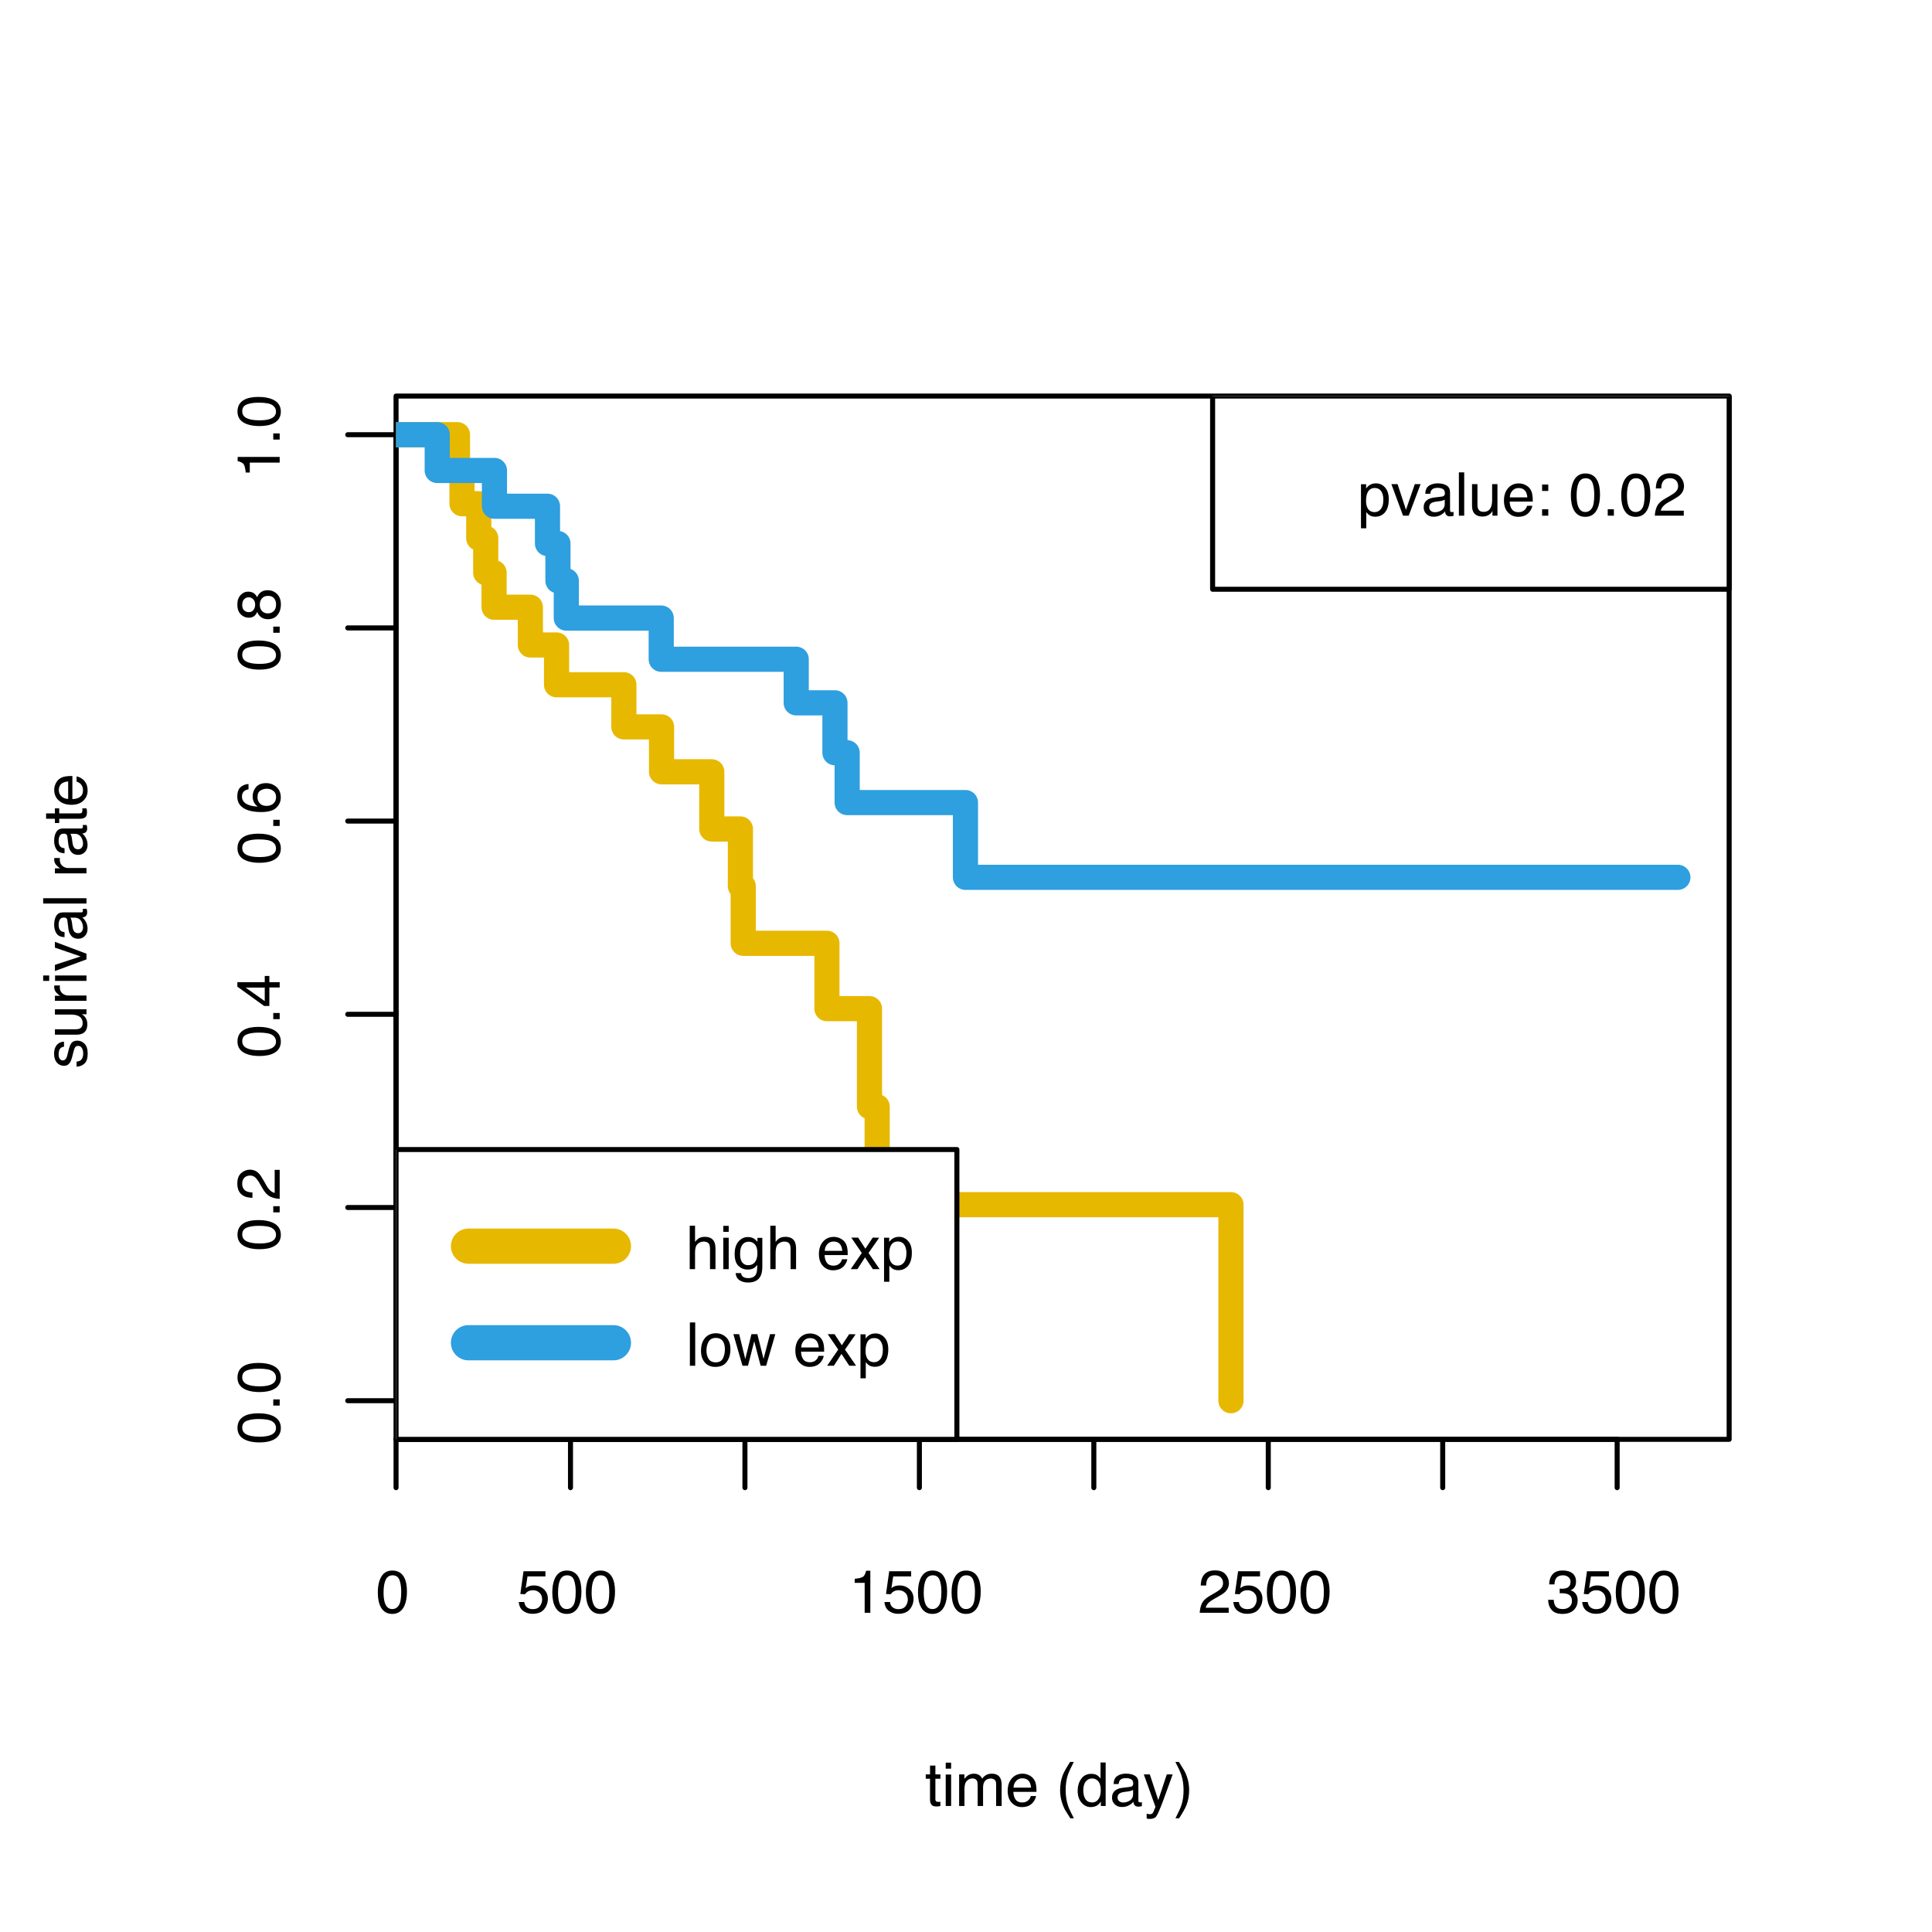 <?xml version="1.0" encoding="UTF-8"?>
<svg xmlns="http://www.w3.org/2000/svg" xmlns:xlink="http://www.w3.org/1999/xlink" width="288pt" height="288pt" viewBox="0 0 288 288" version="1.1">
<defs>
<g>
<symbol overflow="visible" id="glyph0-0">
<path style="stroke:none;" d=""/>
</symbol>
<symbol overflow="visible" id="glyph0-1">
<path style="stroke:none;" d="M 2.434 -6.293 C 3.25 -6.293 3.836 -5.957 4.203 -5.285 C 4.484 -4.766 4.625 -4.059 4.625 -3.156 C 4.625 -2.301 4.496 -1.594 4.242 -1.031 C 3.871 -0.23 3.27 0.172 2.43 0.172 C 1.676 0.172 1.113 -0.156 0.742 -0.812 C 0.434 -1.359 0.281 -2.098 0.281 -3.02 C 0.281 -3.734 0.375 -4.348 0.559 -4.859 C 0.902 -5.816 1.531 -6.293 2.434 -6.293 Z M 2.426 -0.551 C 2.836 -0.551 3.164 -0.73 3.406 -1.094 C 3.648 -1.457 3.77 -2.133 3.77 -3.125 C 3.77 -3.84 3.684 -4.426 3.508 -4.891 C 3.332 -5.352 2.988 -5.582 2.484 -5.582 C 2.016 -5.582 1.676 -5.363 1.461 -4.926 C 1.246 -4.488 1.137 -3.84 1.137 -2.988 C 1.137 -2.348 1.207 -1.832 1.344 -1.441 C 1.555 -0.848 1.914 -0.551 2.426 -0.551 Z M 2.426 -0.551 "/>
</symbol>
<symbol overflow="visible" id="glyph0-2">
<path style="stroke:none;" d="M 1.113 -1.605 C 1.164 -1.152 1.375 -0.84 1.742 -0.668 C 1.93 -0.578 2.145 -0.535 2.391 -0.535 C 2.859 -0.535 3.207 -0.688 3.434 -0.984 C 3.656 -1.281 3.77 -1.613 3.77 -1.977 C 3.77 -2.418 3.637 -2.758 3.367 -2.996 C 3.102 -3.238 2.777 -3.359 2.402 -3.359 C 2.133 -3.359 1.898 -3.305 1.703 -3.199 C 1.508 -3.094 1.344 -2.945 1.203 -2.758 L 0.52 -2.801 L 0.996 -6.188 L 4.266 -6.188 L 4.266 -5.422 L 1.59 -5.422 L 1.324 -3.672 C 1.469 -3.785 1.609 -3.867 1.742 -3.926 C 1.977 -4.023 2.246 -4.07 2.555 -4.07 C 3.133 -4.07 3.621 -3.883 4.02 -3.512 C 4.422 -3.141 4.625 -2.668 4.625 -2.098 C 4.625 -1.5 4.438 -0.977 4.07 -0.523 C 3.703 -0.07 3.117 0.156 2.312 0.156 C 1.801 0.156 1.344 0.016 0.953 -0.273 C 0.559 -0.562 0.336 -1.008 0.289 -1.605 Z M 1.113 -1.605 "/>
</symbol>
<symbol overflow="visible" id="glyph0-3">
<path style="stroke:none;" d="M 0.859 -4.457 L 0.859 -5.062 C 1.434 -5.117 1.832 -5.211 2.055 -5.34 C 2.281 -5.473 2.449 -5.781 2.562 -6.266 L 3.188 -6.266 L 3.188 0 L 2.344 0 L 2.344 -4.457 Z M 0.859 -4.457 "/>
</symbol>
<symbol overflow="visible" id="glyph0-4">
<path style="stroke:none;" d="M 0.281 0 C 0.312 -0.543 0.422 -1.016 0.617 -1.414 C 0.812 -1.816 1.191 -2.18 1.758 -2.508 L 2.602 -2.996 C 2.98 -3.215 3.246 -3.406 3.398 -3.559 C 3.637 -3.801 3.758 -4.082 3.758 -4.395 C 3.758 -4.762 3.648 -5.051 3.43 -5.266 C 3.207 -5.48 2.914 -5.59 2.547 -5.59 C 2.008 -5.59 1.633 -5.383 1.422 -4.977 C 1.312 -4.754 1.25 -4.449 1.238 -4.062 L 0.434 -4.062 C 0.445 -4.609 0.547 -5.055 0.738 -5.402 C 1.082 -6.012 1.688 -6.316 2.555 -6.316 C 3.273 -6.316 3.801 -6.121 4.133 -5.73 C 4.465 -5.34 4.633 -4.906 4.633 -4.43 C 4.633 -3.926 4.453 -3.496 4.102 -3.137 C 3.895 -2.93 3.527 -2.68 2.996 -2.383 L 2.395 -2.047 C 2.109 -1.891 1.883 -1.738 1.719 -1.594 C 1.426 -1.34 1.242 -1.059 1.164 -0.746 L 4.602 -0.746 L 4.602 0 Z M 0.281 0 "/>
</symbol>
<symbol overflow="visible" id="glyph0-5">
<path style="stroke:none;" d="M 2.336 0.172 C 1.594 0.172 1.055 -0.031 0.719 -0.441 C 0.383 -0.852 0.215 -1.348 0.215 -1.934 L 1.043 -1.934 C 1.078 -1.527 1.152 -1.23 1.27 -1.047 C 1.477 -0.715 1.844 -0.551 2.383 -0.551 C 2.797 -0.551 3.133 -0.66 3.383 -0.883 C 3.637 -1.105 3.762 -1.395 3.762 -1.746 C 3.762 -2.18 3.629 -2.48 3.363 -2.656 C 3.098 -2.828 2.73 -2.914 2.258 -2.914 C 2.207 -2.914 2.152 -2.914 2.098 -2.91 C 2.043 -2.91 1.988 -2.906 1.934 -2.906 L 1.934 -3.602 C 2.016 -3.594 2.086 -3.59 2.141 -3.586 C 2.195 -3.582 2.258 -3.582 2.32 -3.582 C 2.617 -3.582 2.859 -3.629 3.051 -3.723 C 3.383 -3.887 3.551 -4.18 3.551 -4.602 C 3.551 -4.914 3.438 -5.156 3.219 -5.328 C 2.996 -5.496 2.734 -5.582 2.438 -5.582 C 1.91 -5.582 1.547 -5.406 1.344 -5.055 C 1.234 -4.859 1.172 -4.586 1.156 -4.227 L 0.375 -4.227 C 0.375 -4.695 0.469 -5.094 0.656 -5.422 C 0.977 -6.008 1.543 -6.301 2.355 -6.301 C 2.996 -6.301 3.492 -6.16 3.844 -5.875 C 4.195 -5.59 4.371 -5.172 4.371 -4.633 C 4.371 -4.246 4.27 -3.93 4.062 -3.691 C 3.934 -3.543 3.766 -3.426 3.559 -3.34 C 3.891 -3.25 4.148 -3.074 4.336 -2.816 C 4.523 -2.555 4.613 -2.238 4.613 -1.863 C 4.613 -1.262 4.418 -0.773 4.02 -0.395 C 3.625 -0.016 3.062 0.172 2.336 0.172 Z M 2.336 0.172 "/>
</symbol>
<symbol overflow="visible" id="glyph0-6">
<path style="stroke:none;" d="M 0.738 -6.02 L 1.539 -6.02 L 1.539 -4.707 L 2.289 -4.707 L 2.289 -4.062 L 1.539 -4.062 L 1.539 -0.988 C 1.539 -0.824 1.594 -0.715 1.703 -0.66 C 1.766 -0.629 1.867 -0.609 2.012 -0.609 C 2.051 -0.609 2.094 -0.613 2.137 -0.613 C 2.18 -0.613 2.23 -0.617 2.289 -0.625 L 2.289 0 C 2.199 0.027 2.105 0.047 2.008 0.059 C 1.91 0.07 1.801 0.074 1.688 0.074 C 1.32 0.074 1.066 -0.02 0.938 -0.207 C 0.805 -0.398 0.738 -0.645 0.738 -0.945 L 0.738 -4.062 L 0.102 -4.062 L 0.102 -4.707 L 0.738 -4.707 Z M 0.738 -6.02 "/>
</symbol>
<symbol overflow="visible" id="glyph0-7">
<path style="stroke:none;" d="M 0.578 -4.684 L 1.383 -4.684 L 1.383 0 L 0.578 0 Z M 0.578 -6.457 L 1.383 -6.457 L 1.383 -5.559 L 0.578 -5.559 Z M 0.578 -6.457 "/>
</symbol>
<symbol overflow="visible" id="glyph0-8">
<path style="stroke:none;" d="M 0.578 -4.707 L 1.363 -4.707 L 1.363 -4.039 C 1.551 -4.27 1.719 -4.438 1.871 -4.543 C 2.133 -4.723 2.43 -4.812 2.758 -4.812 C 3.133 -4.812 3.438 -4.719 3.664 -4.535 C 3.793 -4.43 3.91 -4.273 4.016 -4.07 C 4.191 -4.32 4.398 -4.508 4.637 -4.629 C 4.875 -4.75 5.141 -4.812 5.438 -4.812 C 6.07 -4.812 6.5 -4.582 6.727 -4.125 C 6.852 -3.879 6.914 -3.551 6.914 -3.133 L 6.914 0 L 6.09 0 L 6.09 -3.27 C 6.09 -3.582 6.012 -3.797 5.855 -3.914 C 5.699 -4.031 5.508 -4.09 5.281 -4.09 C 4.973 -4.09 4.703 -3.988 4.48 -3.781 C 4.258 -3.57 4.145 -3.223 4.145 -2.738 L 4.145 0 L 3.34 0 L 3.34 -3.07 C 3.34 -3.391 3.301 -3.625 3.227 -3.77 C 3.105 -3.988 2.883 -4.102 2.555 -4.102 C 2.254 -4.102 1.984 -3.984 1.738 -3.754 C 1.492 -3.523 1.371 -3.102 1.371 -2.496 L 1.371 0 L 0.578 0 Z M 0.578 -4.707 "/>
</symbol>
<symbol overflow="visible" id="glyph0-9">
<path style="stroke:none;" d="M 2.539 -4.812 C 2.875 -4.812 3.199 -4.734 3.512 -4.578 C 3.824 -4.422 4.062 -4.219 4.227 -3.969 C 4.387 -3.73 4.492 -3.453 4.543 -3.137 C 4.59 -2.922 4.613 -2.574 4.613 -2.102 L 1.164 -2.102 C 1.18 -1.625 1.293 -1.238 1.504 -0.953 C 1.715 -0.664 2.039 -0.52 2.484 -0.52 C 2.898 -0.52 3.227 -0.656 3.473 -0.926 C 3.613 -1.086 3.711 -1.27 3.77 -1.477 L 4.547 -1.477 C 4.527 -1.305 4.461 -1.109 4.344 -0.898 C 4.227 -0.688 4.098 -0.512 3.953 -0.379 C 3.715 -0.145 3.418 0.016 3.062 0.098 C 2.871 0.145 2.656 0.168 2.418 0.168 C 1.832 0.168 1.336 -0.047 0.926 -0.473 C 0.52 -0.898 0.316 -1.496 0.316 -2.262 C 0.316 -3.02 0.523 -3.633 0.93 -4.105 C 1.34 -4.578 1.879 -4.812 2.539 -4.812 Z M 3.801 -2.73 C 3.77 -3.07 3.695 -3.344 3.578 -3.551 C 3.359 -3.93 3 -4.121 2.492 -4.121 C 2.129 -4.121 1.824 -3.992 1.578 -3.73 C 1.332 -3.469 1.203 -3.133 1.188 -2.73 Z M 3.801 -2.73 "/>
</symbol>
<symbol overflow="visible" id="glyph0-10">
<g>
</g>
</symbol>
<symbol overflow="visible" id="glyph0-11">
<path style="stroke:none;" d="M 2.664 -6.562 C 2.203 -5.668 1.906 -5.008 1.766 -4.586 C 1.559 -3.945 1.453 -3.203 1.453 -2.363 C 1.453 -1.516 1.574 -0.738 1.812 -0.035 C 1.957 0.398 2.246 1.023 2.676 1.836 L 2.145 1.836 C 1.719 1.168 1.453 0.742 1.348 0.559 C 1.246 0.375 1.137 0.125 1.016 -0.195 C 0.852 -0.629 0.738 -1.09 0.672 -1.582 C 0.641 -1.836 0.625 -2.078 0.625 -2.312 C 0.625 -3.18 0.762 -3.949 1.031 -4.629 C 1.203 -5.059 1.566 -5.703 2.113 -6.562 Z M 2.664 -6.562 "/>
</symbol>
<symbol overflow="visible" id="glyph0-12">
<path style="stroke:none;" d="M 1.082 -2.297 C 1.082 -1.793 1.188 -1.371 1.402 -1.031 C 1.617 -0.691 1.957 -0.523 2.43 -0.523 C 2.797 -0.523 3.098 -0.68 3.332 -0.996 C 3.57 -1.312 3.688 -1.762 3.688 -2.352 C 3.688 -2.945 3.566 -3.387 3.32 -3.672 C 3.078 -3.957 2.777 -4.102 2.422 -4.102 C 2.023 -4.102 1.699 -3.949 1.453 -3.645 C 1.203 -3.34 1.082 -2.891 1.082 -2.297 Z M 2.273 -4.789 C 2.633 -4.789 2.934 -4.715 3.176 -4.562 C 3.316 -4.473 3.477 -4.32 3.656 -4.102 L 3.656 -6.477 L 4.418 -6.477 L 4.418 0 L 3.703 0 L 3.703 -0.656 C 3.52 -0.367 3.301 -0.156 3.051 -0.027 C 2.797 0.102 2.508 0.168 2.184 0.168 C 1.66 0.168 1.207 -0.055 0.82 -0.496 C 0.438 -0.938 0.246 -1.523 0.246 -2.254 C 0.246 -2.941 0.422 -3.535 0.77 -4.035 C 1.121 -4.539 1.621 -4.789 2.273 -4.789 Z M 2.273 -4.789 "/>
</symbol>
<symbol overflow="visible" id="glyph0-13">
<path style="stroke:none;" d="M 1.188 -1.254 C 1.188 -1.023 1.27 -0.844 1.438 -0.711 C 1.605 -0.578 1.801 -0.516 2.031 -0.516 C 2.309 -0.516 2.578 -0.578 2.84 -0.707 C 3.277 -0.922 3.5 -1.273 3.5 -1.758 L 3.5 -2.395 C 3.402 -2.332 3.277 -2.281 3.125 -2.242 C 2.973 -2.199 2.824 -2.172 2.676 -2.152 L 2.195 -2.094 C 1.91 -2.055 1.695 -1.992 1.551 -1.91 C 1.309 -1.773 1.188 -1.555 1.188 -1.254 Z M 3.102 -2.852 C 3.285 -2.875 3.406 -2.953 3.469 -3.082 C 3.504 -3.152 3.52 -3.25 3.52 -3.383 C 3.52 -3.652 3.426 -3.848 3.23 -3.969 C 3.039 -4.09 2.766 -4.152 2.406 -4.152 C 1.996 -4.152 1.703 -4.043 1.531 -3.82 C 1.434 -3.695 1.371 -3.512 1.34 -3.27 L 0.602 -3.27 C 0.617 -3.852 0.805 -4.254 1.168 -4.48 C 1.527 -4.707 1.949 -4.82 2.426 -4.82 C 2.98 -4.82 3.43 -4.715 3.773 -4.504 C 4.117 -4.293 4.289 -3.965 4.289 -3.52 L 4.289 -0.809 C 4.289 -0.727 4.305 -0.66 4.34 -0.609 C 4.375 -0.562 4.445 -0.535 4.555 -0.535 C 4.59 -0.535 4.629 -0.539 4.672 -0.543 C 4.715 -0.547 4.762 -0.555 4.812 -0.562 L 4.812 0.023 C 4.688 0.059 4.594 0.078 4.531 0.086 C 4.465 0.098 4.379 0.102 4.266 0.102 C 3.992 0.102 3.797 0.004 3.672 -0.188 C 3.609 -0.289 3.562 -0.438 3.539 -0.625 C 3.375 -0.414 3.145 -0.23 2.844 -0.074 C 2.543 0.082 2.211 0.156 1.844 0.156 C 1.41 0.156 1.051 0.027 0.777 -0.238 C 0.5 -0.504 0.359 -0.836 0.359 -1.234 C 0.359 -1.672 0.496 -2.008 0.77 -2.25 C 1.043 -2.492 1.398 -2.637 1.84 -2.695 Z M 3.102 -2.852 "/>
</symbol>
<symbol overflow="visible" id="glyph0-14">
<path style="stroke:none;" d="M 3.52 -4.707 L 4.395 -4.707 C 4.281 -4.406 4.035 -3.715 3.652 -2.641 C 3.363 -1.832 3.125 -1.172 2.93 -0.664 C 2.473 0.539 2.152 1.27 1.965 1.535 C 1.777 1.797 1.453 1.93 0.996 1.93 C 0.887 1.93 0.801 1.926 0.742 1.914 C 0.68 1.906 0.605 1.891 0.52 1.867 L 0.52 1.148 C 0.656 1.188 0.758 1.207 0.816 1.219 C 0.879 1.227 0.934 1.23 0.98 1.23 C 1.125 1.23 1.234 1.207 1.305 1.156 C 1.371 1.109 1.43 1.051 1.477 0.98 C 1.492 0.957 1.543 0.836 1.633 0.621 C 1.727 0.402 1.793 0.242 1.832 0.137 L 0.094 -4.707 L 0.988 -4.707 L 2.25 -0.875 Z M 3.52 -4.707 "/>
</symbol>
<symbol overflow="visible" id="glyph0-15">
<path style="stroke:none;" d="M 0.312 1.836 C 0.777 0.93 1.078 0.266 1.211 -0.148 C 1.418 -0.777 1.52 -1.516 1.52 -2.363 C 1.52 -3.211 1.402 -3.984 1.164 -4.688 C 1.02 -5.121 0.73 -5.746 0.297 -6.562 L 0.832 -6.562 C 1.281 -5.84 1.555 -5.395 1.648 -5.227 C 1.746 -5.059 1.848 -4.828 1.961 -4.531 C 2.102 -4.164 2.199 -3.805 2.262 -3.445 C 2.32 -3.086 2.352 -2.742 2.352 -2.414 C 2.352 -1.547 2.215 -0.773 1.938 -0.094 C 1.766 0.344 1.406 0.988 0.859 1.836 Z M 0.312 1.836 "/>
</symbol>
<symbol overflow="visible" id="glyph0-16">
<path style="stroke:none;" d="M 0.578 -6.477 L 1.371 -6.477 L 1.371 -4.07 C 1.559 -4.309 1.727 -4.473 1.875 -4.57 C 2.133 -4.738 2.449 -4.82 2.828 -4.82 C 3.512 -4.82 3.977 -4.582 4.219 -4.105 C 4.352 -3.844 4.418 -3.48 4.418 -3.02 L 4.418 0 L 3.602 0 L 3.602 -2.965 C 3.602 -3.312 3.559 -3.566 3.473 -3.727 C 3.328 -3.984 3.059 -4.113 2.664 -4.113 C 2.336 -4.113 2.039 -4 1.77 -3.773 C 1.504 -3.547 1.371 -3.125 1.371 -2.496 L 1.371 0 L 0.578 0 Z M 0.578 -6.477 "/>
</symbol>
<symbol overflow="visible" id="glyph0-17">
<path style="stroke:none;" d="M 2.242 -4.789 C 2.609 -4.789 2.934 -4.699 3.207 -4.516 C 3.355 -4.414 3.508 -4.266 3.664 -4.07 L 3.664 -4.664 L 4.395 -4.664 L 4.395 -0.383 C 4.395 0.215 4.305 0.688 4.133 1.031 C 3.805 1.672 3.184 1.992 2.273 1.992 C 1.766 1.992 1.34 1.879 0.992 1.648 C 0.648 1.422 0.453 1.066 0.414 0.586 L 1.219 0.586 C 1.258 0.797 1.332 0.957 1.445 1.07 C 1.625 1.246 1.906 1.336 2.289 1.336 C 2.895 1.336 3.293 1.121 3.48 0.695 C 3.594 0.441 3.645 -0.008 3.633 -0.656 C 3.477 -0.414 3.285 -0.234 3.062 -0.117 C 2.84 0 2.547 0.059 2.18 0.059 C 1.672 0.059 1.223 -0.125 0.84 -0.484 C 0.457 -0.848 0.27 -1.445 0.27 -2.281 C 0.27 -3.07 0.461 -3.684 0.848 -4.125 C 1.23 -4.57 1.695 -4.789 2.242 -4.789 Z M 3.664 -2.375 C 3.664 -2.957 3.547 -3.387 3.305 -3.668 C 3.062 -3.949 2.758 -4.09 2.387 -4.09 C 1.828 -4.09 1.449 -3.832 1.242 -3.309 C 1.133 -3.031 1.082 -2.664 1.082 -2.215 C 1.082 -1.684 1.188 -1.281 1.402 -1.004 C 1.617 -0.727 1.91 -0.59 2.273 -0.59 C 2.84 -0.59 3.242 -0.844 3.473 -1.359 C 3.602 -1.648 3.664 -1.984 3.664 -2.375 Z M 3.664 -2.375 "/>
</symbol>
<symbol overflow="visible" id="glyph0-18">
<path style="stroke:none;" d="M 0.133 -4.707 L 1.156 -4.707 L 2.238 -3.051 L 3.332 -4.707 L 4.293 -4.684 L 2.707 -2.414 L 4.363 0 L 3.352 0 L 2.184 -1.766 L 1.051 0 L 0.047 0 L 1.703 -2.414 Z M 0.133 -4.707 "/>
</symbol>
<symbol overflow="visible" id="glyph0-19">
<path style="stroke:none;" d="M 2.566 -0.531 C 2.938 -0.531 3.242 -0.688 3.488 -0.996 C 3.73 -1.305 3.855 -1.766 3.855 -2.383 C 3.855 -2.758 3.801 -3.078 3.691 -3.348 C 3.484 -3.867 3.109 -4.125 2.566 -4.125 C 2.02 -4.125 1.645 -3.852 1.441 -3.305 C 1.332 -3.012 1.277 -2.641 1.277 -2.188 C 1.277 -1.824 1.332 -1.516 1.441 -1.262 C 1.648 -0.773 2.023 -0.531 2.566 -0.531 Z M 0.52 -4.684 L 1.289 -4.684 L 1.289 -4.062 C 1.445 -4.273 1.617 -4.441 1.805 -4.559 C 2.07 -4.734 2.387 -4.82 2.746 -4.82 C 3.281 -4.82 3.734 -4.617 4.105 -4.207 C 4.477 -3.797 4.664 -3.215 4.664 -2.457 C 4.664 -1.43 4.395 -0.699 3.859 -0.258 C 3.52 0.02 3.125 0.156 2.672 0.156 C 2.316 0.156 2.02 0.082 1.781 -0.074 C 1.641 -0.164 1.484 -0.312 1.309 -0.527 L 1.309 1.875 L 0.52 1.875 Z M 0.52 -4.684 "/>
</symbol>
<symbol overflow="visible" id="glyph0-20">
<path style="stroke:none;" d="M 0.602 -6.457 L 1.395 -6.457 L 1.395 0 L 0.602 0 Z M 0.602 -6.457 "/>
</symbol>
<symbol overflow="visible" id="glyph0-21">
<path style="stroke:none;" d="M 2.449 -0.508 C 2.973 -0.508 3.332 -0.707 3.527 -1.105 C 3.723 -1.504 3.82 -1.945 3.82 -2.43 C 3.82 -2.871 3.75 -3.227 3.609 -3.504 C 3.387 -3.938 3 -4.152 2.457 -4.152 C 1.973 -4.152 1.621 -3.969 1.402 -3.598 C 1.184 -3.23 1.07 -2.785 1.07 -2.262 C 1.07 -1.762 1.184 -1.344 1.402 -1.012 C 1.621 -0.676 1.969 -0.508 2.449 -0.508 Z M 2.477 -4.844 C 3.086 -4.844 3.598 -4.641 4.016 -4.234 C 4.434 -3.832 4.645 -3.238 4.645 -2.453 C 4.645 -1.695 4.461 -1.066 4.09 -0.57 C 3.723 -0.074 3.148 0.172 2.375 0.172 C 1.727 0.172 1.211 -0.047 0.832 -0.484 C 0.449 -0.922 0.258 -1.512 0.258 -2.25 C 0.258 -3.039 0.461 -3.672 0.859 -4.141 C 1.262 -4.609 1.801 -4.844 2.477 -4.844 Z M 2.477 -4.844 "/>
</symbol>
<symbol overflow="visible" id="glyph0-22">
<path style="stroke:none;" d="M 0.945 -4.707 L 1.852 -0.996 L 2.77 -4.707 L 3.656 -4.707 L 4.578 -1.02 L 5.543 -4.707 L 6.332 -4.707 L 4.965 0 L 4.145 0 L 3.188 -3.645 L 2.258 0 L 1.438 0 L 0.078 -4.707 Z M 0.945 -4.707 "/>
</symbol>
<symbol overflow="visible" id="glyph0-23">
<path style="stroke:none;" d="M 0.969 -4.707 L 2.223 -0.875 L 3.539 -4.707 L 4.402 -4.707 L 2.629 0 L 1.785 0 L 0.047 -4.707 Z M 0.969 -4.707 "/>
</symbol>
<symbol overflow="visible" id="glyph0-24">
<path style="stroke:none;" d="M 1.371 -4.707 L 1.371 -1.582 C 1.371 -1.344 1.41 -1.145 1.484 -0.992 C 1.625 -0.711 1.887 -0.57 2.273 -0.57 C 2.824 -0.57 3.199 -0.816 3.398 -1.309 C 3.508 -1.574 3.559 -1.934 3.559 -2.395 L 3.559 -4.707 L 4.352 -4.707 L 4.352 0 L 3.602 0 L 3.613 -0.695 C 3.512 -0.516 3.383 -0.363 3.23 -0.242 C 2.93 0.004 2.562 0.129 2.133 0.129 C 1.461 0.129 1.004 -0.098 0.762 -0.547 C 0.629 -0.785 0.562 -1.105 0.562 -1.508 L 0.562 -4.707 Z M 1.371 -4.707 "/>
</symbol>
<symbol overflow="visible" id="glyph0-25">
<path style="stroke:none;" d="M 0.996 -4.645 L 1.914 -4.645 L 1.914 -3.688 L 0.996 -3.688 Z M 0.996 -0.957 L 1.914 -0.957 L 1.914 0 L 0.996 0 Z M 0.996 -0.957 "/>
</symbol>
<symbol overflow="visible" id="glyph0-26">
<path style="stroke:none;" d="M 0.77 -0.957 L 1.688 -0.957 L 1.688 0 L 0.77 0 Z M 0.77 -0.957 "/>
</symbol>
<symbol overflow="visible" id="glyph1-0">
<path style="stroke:none;" d=""/>
</symbol>
<symbol overflow="visible" id="glyph1-1">
<path style="stroke:none;" d="M -6.293 -2.434 C -6.293 -3.25 -5.957 -3.836 -5.285 -4.203 C -4.766 -4.484 -4.059 -4.625 -3.156 -4.625 C -2.301 -4.625 -1.594 -4.496 -1.031 -4.242 C -0.23 -3.871 0.172 -3.27 0.172 -2.43 C 0.172 -1.676 -0.156 -1.113 -0.812 -0.742 C -1.359 -0.434 -2.098 -0.281 -3.02 -0.281 C -3.734 -0.281 -4.348 -0.375 -4.859 -0.559 C -5.816 -0.902 -6.293 -1.531 -6.293 -2.434 Z M -0.551 -2.426 C -0.551 -2.836 -0.73 -3.164 -1.094 -3.406 C -1.457 -3.648 -2.133 -3.77 -3.125 -3.77 C -3.84 -3.77 -4.426 -3.684 -4.891 -3.508 C -5.352 -3.332 -5.582 -2.988 -5.582 -2.484 C -5.582 -2.02 -5.363 -1.676 -4.926 -1.461 C -4.488 -1.246 -3.84 -1.137 -2.988 -1.137 C -2.348 -1.137 -1.832 -1.207 -1.441 -1.344 C -0.848 -1.555 -0.551 -1.914 -0.551 -2.426 Z M -0.551 -2.426 "/>
</symbol>
<symbol overflow="visible" id="glyph1-2">
<path style="stroke:none;" d="M -0.957 -0.77 L -0.957 -1.688 L 0 -1.688 L 0 -0.77 Z M -0.957 -0.77 "/>
</symbol>
<symbol overflow="visible" id="glyph1-3">
<path style="stroke:none;" d="M 0 -0.281 C -0.543 -0.312 -1.016 -0.422 -1.414 -0.617 C -1.816 -0.812 -2.18 -1.191 -2.508 -1.758 L -2.996 -2.602 C -3.215 -2.98 -3.406 -3.246 -3.559 -3.398 C -3.801 -3.637 -4.082 -3.758 -4.395 -3.758 C -4.762 -3.758 -5.051 -3.648 -5.266 -3.43 C -5.48 -3.207 -5.59 -2.914 -5.59 -2.551 C -5.59 -2.008 -5.383 -1.633 -4.977 -1.426 C -4.754 -1.312 -4.449 -1.25 -4.062 -1.238 L -4.062 -0.434 C -4.609 -0.445 -5.055 -0.547 -5.402 -0.738 C -6.012 -1.082 -6.316 -1.688 -6.316 -2.555 C -6.316 -3.273 -6.121 -3.801 -5.73 -4.133 C -5.34 -4.465 -4.906 -4.633 -4.43 -4.633 C -3.926 -4.633 -3.496 -4.453 -3.137 -4.102 C -2.93 -3.895 -2.68 -3.527 -2.383 -2.996 L -2.047 -2.395 C -1.891 -2.109 -1.738 -1.883 -1.594 -1.719 C -1.34 -1.426 -1.059 -1.242 -0.746 -1.164 L -0.746 -4.602 L 0 -4.602 Z M 0 -0.281 "/>
</symbol>
<symbol overflow="visible" id="glyph1-4">
<path style="stroke:none;" d="M -2.227 -2.977 L -5.078 -2.977 L -2.227 -0.957 Z M 0 -2.988 L -1.539 -2.988 L -1.539 -0.23 L -2.312 -0.23 L -6.312 -3.113 L -6.312 -3.781 L -2.227 -3.781 L -2.227 -4.707 L -1.539 -4.707 L -1.539 -3.781 L 0 -3.781 Z M 0 -2.988 "/>
</symbol>
<symbol overflow="visible" id="glyph1-5">
<path style="stroke:none;" d="M -6.32 -2.633 C -6.32 -3.336 -6.137 -3.824 -5.773 -4.102 C -5.406 -4.379 -5.031 -4.516 -4.645 -4.516 L -4.645 -3.734 C -4.895 -3.688 -5.09 -3.613 -5.23 -3.512 C -5.492 -3.32 -5.625 -3.031 -5.625 -2.645 C -5.625 -2.203 -5.422 -1.852 -5.012 -1.59 C -4.602 -1.328 -4.02 -1.184 -3.258 -1.156 C -3.523 -1.336 -3.723 -1.566 -3.855 -1.84 C -3.973 -2.094 -4.031 -2.375 -4.031 -2.684 C -4.031 -3.211 -3.859 -3.672 -3.523 -4.066 C -3.188 -4.457 -2.684 -4.652 -2.016 -4.652 C -1.445 -4.652 -0.941 -4.469 -0.5 -4.094 C -0.059 -3.723 0.164 -3.195 0.164 -2.504 C 0.164 -1.914 -0.062 -1.406 -0.508 -0.98 C -0.953 -0.551 -1.707 -0.34 -2.766 -0.34 C -3.547 -0.34 -4.211 -0.434 -4.754 -0.625 C -5.797 -0.992 -6.32 -1.66 -6.32 -2.633 Z M -0.539 -2.574 C -0.539 -2.992 -0.68 -3.301 -0.961 -3.508 C -1.238 -3.715 -1.57 -3.82 -1.949 -3.82 C -2.273 -3.82 -2.582 -3.727 -2.871 -3.543 C -3.164 -3.359 -3.309 -3.023 -3.309 -2.535 C -3.309 -2.195 -3.195 -1.898 -2.969 -1.641 C -2.746 -1.383 -2.406 -1.258 -1.953 -1.258 C -1.555 -1.258 -1.219 -1.375 -0.945 -1.605 C -0.676 -1.84 -0.539 -2.164 -0.539 -2.574 Z M -0.539 -2.574 "/>
</symbol>
<symbol overflow="visible" id="glyph1-6">
<path style="stroke:none;" d="M -3.656 -2.449 C -3.656 -2.797 -3.754 -3.07 -3.949 -3.266 C -4.145 -3.461 -4.375 -3.559 -4.645 -3.559 C -4.879 -3.559 -5.094 -3.465 -5.289 -3.277 C -5.488 -3.09 -5.586 -2.805 -5.586 -2.422 C -5.586 -2.039 -5.488 -1.766 -5.289 -1.594 C -5.094 -1.426 -4.863 -1.34 -4.602 -1.34 C -4.305 -1.34 -4.074 -1.449 -3.906 -1.672 C -3.738 -1.891 -3.656 -2.148 -3.656 -2.449 Z M -0.539 -2.496 C -0.539 -2.863 -0.641 -3.168 -0.836 -3.406 C -1.035 -3.648 -1.328 -3.77 -1.723 -3.77 C -2.129 -3.77 -2.438 -3.645 -2.648 -3.398 C -2.859 -3.148 -2.965 -2.828 -2.965 -2.438 C -2.965 -2.062 -2.859 -1.754 -2.645 -1.516 C -2.43 -1.277 -2.129 -1.156 -1.75 -1.156 C -1.422 -1.156 -1.137 -1.266 -0.898 -1.484 C -0.66 -1.703 -0.539 -2.039 -0.539 -2.496 Z M -3.352 -1.371 C -3.445 -1.152 -3.555 -0.98 -3.684 -0.855 C -3.918 -0.625 -4.223 -0.512 -4.598 -0.512 C -5.066 -0.512 -5.469 -0.68 -5.805 -1.02 C -6.141 -1.359 -6.312 -1.84 -6.312 -2.465 C -6.312 -3.07 -6.152 -3.543 -5.832 -3.887 C -5.516 -4.227 -5.145 -4.398 -4.719 -4.398 C -4.328 -4.398 -4.008 -4.301 -3.766 -4.102 C -3.629 -3.988 -3.492 -3.816 -3.363 -3.582 C -3.242 -3.844 -3.105 -4.047 -2.949 -4.195 C -2.656 -4.477 -2.273 -4.613 -1.805 -4.613 C -1.25 -4.613 -0.781 -4.43 -0.398 -4.055 C -0.012 -3.684 0.18 -3.156 0.18 -2.477 C 0.18 -1.867 0.016 -1.348 -0.32 -0.926 C -0.652 -0.5 -1.133 -0.289 -1.766 -0.289 C -2.137 -0.289 -2.461 -0.383 -2.73 -0.562 C -3 -0.746 -3.211 -1.016 -3.352 -1.371 Z M -3.352 -1.371 "/>
</symbol>
<symbol overflow="visible" id="glyph1-7">
<path style="stroke:none;" d="M -4.457 -0.863 L -5.062 -0.863 C -5.117 -1.434 -5.211 -1.832 -5.34 -2.059 C -5.473 -2.281 -5.781 -2.449 -6.266 -2.562 L -6.266 -3.188 L 0 -3.188 L 0 -2.344 L -4.457 -2.344 Z M -4.457 -0.863 "/>
</symbol>
<symbol overflow="visible" id="glyph1-8">
<path style="stroke:none;" d="M -1.477 -1.051 C -1.211 -1.074 -1.012 -1.141 -0.871 -1.25 C -0.617 -1.449 -0.488 -1.793 -0.488 -2.285 C -0.488 -2.578 -0.551 -2.836 -0.68 -3.059 C -0.805 -3.281 -1.004 -3.391 -1.27 -3.391 C -1.473 -3.391 -1.625 -3.305 -1.73 -3.125 C -1.797 -3.012 -1.871 -2.785 -1.957 -2.449 L -2.113 -1.82 C -2.215 -1.418 -2.324 -1.121 -2.449 -0.934 C -2.664 -0.594 -2.957 -0.422 -3.336 -0.422 C -3.781 -0.422 -4.141 -0.582 -4.418 -0.902 C -4.691 -1.223 -4.828 -1.656 -4.828 -2.199 C -4.828 -2.906 -4.621 -3.418 -4.207 -3.73 C -3.941 -3.926 -3.656 -4.023 -3.352 -4.016 L -3.352 -3.27 C -3.531 -3.254 -3.695 -3.191 -3.84 -3.082 C -4.047 -2.898 -4.152 -2.586 -4.152 -2.137 C -4.152 -1.836 -4.094 -1.609 -3.98 -1.457 C -3.867 -1.305 -3.715 -1.227 -3.527 -1.227 C -3.324 -1.227 -3.16 -1.328 -3.035 -1.531 C -2.961 -1.648 -2.898 -1.82 -2.844 -2.047 L -2.715 -2.57 C -2.578 -3.141 -2.445 -3.52 -2.316 -3.715 C -2.113 -4.023 -1.797 -4.176 -1.363 -4.176 C -0.945 -4.176 -0.582 -4.016 -0.277 -3.699 C 0.027 -3.379 0.18 -2.895 0.18 -2.246 C 0.18 -1.547 0.02 -1.051 -0.297 -0.758 C -0.613 -0.465 -1.008 -0.312 -1.477 -0.289 Z M -1.477 -1.051 "/>
</symbol>
<symbol overflow="visible" id="glyph1-9">
<path style="stroke:none;" d="M -4.707 -1.371 L -1.582 -1.371 C -1.344 -1.371 -1.145 -1.41 -0.992 -1.484 C -0.711 -1.625 -0.57 -1.887 -0.57 -2.273 C -0.57 -2.824 -0.816 -3.199 -1.309 -3.398 C -1.574 -3.508 -1.934 -3.559 -2.395 -3.559 L -4.707 -3.559 L -4.707 -4.352 L 0 -4.352 L 0 -3.602 L -0.695 -3.613 C -0.516 -3.512 -0.363 -3.383 -0.242 -3.23 C 0.004 -2.93 0.129 -2.562 0.129 -2.133 C 0.129 -1.461 -0.098 -1.004 -0.547 -0.762 C -0.785 -0.629 -1.105 -0.562 -1.508 -0.562 L -4.707 -0.562 Z M -4.707 -1.371 "/>
</symbol>
<symbol overflow="visible" id="glyph1-10">
<path style="stroke:none;" d="M -4.707 -0.602 L -4.707 -1.355 L -3.895 -1.355 C -4.051 -1.414 -4.246 -1.566 -4.473 -1.805 C -4.699 -2.047 -4.812 -2.324 -4.812 -2.637 C -4.812 -2.652 -4.812 -2.676 -4.809 -2.711 C -4.805 -2.746 -4.797 -2.809 -4.789 -2.891 L -3.953 -2.891 C -3.965 -2.844 -3.969 -2.801 -3.973 -2.762 C -3.977 -2.723 -3.977 -2.68 -3.977 -2.633 C -3.977 -2.234 -3.848 -1.93 -3.594 -1.715 C -3.336 -1.5 -3.039 -1.395 -2.707 -1.395 L 0 -1.395 L 0 -0.602 Z M -4.707 -0.602 "/>
</symbol>
<symbol overflow="visible" id="glyph1-11">
<path style="stroke:none;" d="M -4.684 -0.582 L -4.684 -1.383 L 0 -1.383 L 0 -0.578 Z M -6.457 -0.582 L -6.457 -1.383 L -5.559 -1.383 L -5.559 -0.582 Z M -6.457 -0.582 "/>
</symbol>
<symbol overflow="visible" id="glyph1-12">
<path style="stroke:none;" d="M -4.707 -0.969 L -0.875 -2.223 L -4.707 -3.539 L -4.707 -4.402 L 0 -2.629 L 0 -1.785 L -4.707 -0.047 Z M -4.707 -0.969 "/>
</symbol>
<symbol overflow="visible" id="glyph1-13">
<path style="stroke:none;" d="M -1.254 -1.188 C -1.023 -1.188 -0.844 -1.27 -0.711 -1.438 C -0.578 -1.605 -0.516 -1.801 -0.516 -2.031 C -0.516 -2.309 -0.578 -2.578 -0.707 -2.84 C -0.922 -3.277 -1.27 -3.5 -1.758 -3.5 L -2.395 -3.5 C -2.332 -3.402 -2.281 -3.277 -2.242 -3.125 C -2.199 -2.973 -2.172 -2.824 -2.152 -2.676 L -2.094 -2.195 C -2.055 -1.91 -1.992 -1.695 -1.91 -1.551 C -1.773 -1.309 -1.555 -1.188 -1.254 -1.188 Z M -2.852 -3.102 C -2.875 -3.285 -2.953 -3.406 -3.082 -3.469 C -3.152 -3.504 -3.25 -3.52 -3.383 -3.52 C -3.652 -3.52 -3.848 -3.426 -3.969 -3.23 C -4.09 -3.039 -4.152 -2.766 -4.152 -2.41 C -4.152 -1.996 -4.043 -1.703 -3.82 -1.531 C -3.695 -1.434 -3.512 -1.371 -3.27 -1.34 L -3.27 -0.602 C -3.852 -0.617 -4.254 -0.805 -4.48 -1.168 C -4.707 -1.527 -4.82 -1.949 -4.82 -2.426 C -4.82 -2.98 -4.715 -3.43 -4.504 -3.773 C -4.293 -4.117 -3.965 -4.289 -3.52 -4.289 L -0.809 -4.289 C -0.727 -4.289 -0.66 -4.305 -0.609 -4.34 C -0.559 -4.375 -0.535 -4.445 -0.535 -4.555 C -0.535 -4.59 -0.539 -4.629 -0.543 -4.672 C -0.547 -4.715 -0.555 -4.762 -0.562 -4.812 L 0.023 -4.812 C 0.059 -4.688 0.078 -4.594 0.09 -4.531 C 0.098 -4.465 0.102 -4.379 0.102 -4.266 C 0.102 -3.992 0.004 -3.797 -0.188 -3.672 C -0.289 -3.609 -0.438 -3.562 -0.625 -3.539 C -0.414 -3.375 -0.23 -3.145 -0.074 -2.844 C 0.082 -2.543 0.16 -2.211 0.16 -1.844 C 0.16 -1.41 0.027 -1.051 -0.238 -0.777 C -0.504 -0.5 -0.836 -0.359 -1.234 -0.359 C -1.672 -0.359 -2.008 -0.496 -2.25 -0.77 C -2.492 -1.043 -2.637 -1.398 -2.695 -1.84 Z M -2.852 -3.102 "/>
</symbol>
<symbol overflow="visible" id="glyph1-14">
<path style="stroke:none;" d="M -6.457 -0.602 L -6.457 -1.395 L 0 -1.395 L 0 -0.602 Z M -6.457 -0.602 "/>
</symbol>
<symbol overflow="visible" id="glyph1-15">
<g>
</g>
</symbol>
<symbol overflow="visible" id="glyph1-16">
<path style="stroke:none;" d="M -6.02 -0.738 L -6.02 -1.539 L -4.707 -1.539 L -4.707 -2.289 L -4.062 -2.289 L -4.062 -1.539 L -0.988 -1.539 C -0.824 -1.539 -0.715 -1.594 -0.66 -1.703 C -0.629 -1.766 -0.609 -1.867 -0.609 -2.012 C -0.609 -2.051 -0.613 -2.094 -0.613 -2.137 C -0.613 -2.18 -0.617 -2.23 -0.625 -2.289 L 0 -2.289 C 0.027 -2.199 0.047 -2.105 0.059 -2.008 C 0.07 -1.91 0.074 -1.801 0.074 -1.688 C 0.074 -1.32 -0.02 -1.066 -0.207 -0.938 C -0.398 -0.805 -0.645 -0.738 -0.945 -0.738 L -4.062 -0.738 L -4.062 -0.102 L -4.707 -0.102 L -4.707 -0.738 Z M -6.02 -0.738 "/>
</symbol>
<symbol overflow="visible" id="glyph1-17">
<path style="stroke:none;" d="M -4.812 -2.539 C -4.812 -2.875 -4.734 -3.199 -4.578 -3.512 C -4.422 -3.824 -4.219 -4.062 -3.969 -4.227 C -3.73 -4.387 -3.453 -4.492 -3.137 -4.543 C -2.922 -4.59 -2.574 -4.613 -2.102 -4.613 L -2.102 -1.164 C -1.625 -1.18 -1.238 -1.293 -0.953 -1.504 C -0.664 -1.715 -0.52 -2.039 -0.52 -2.484 C -0.52 -2.898 -0.656 -3.227 -0.926 -3.473 C -1.086 -3.613 -1.27 -3.711 -1.477 -3.77 L -1.477 -4.547 C -1.305 -4.527 -1.109 -4.461 -0.898 -4.344 C -0.688 -4.227 -0.512 -4.098 -0.379 -3.953 C -0.145 -3.715 0.016 -3.418 0.098 -3.062 C 0.145 -2.871 0.168 -2.656 0.168 -2.418 C 0.168 -1.832 -0.047 -1.336 -0.473 -0.926 C -0.898 -0.52 -1.496 -0.316 -2.262 -0.316 C -3.02 -0.316 -3.633 -0.523 -4.105 -0.934 C -4.578 -1.344 -4.812 -1.879 -4.812 -2.539 Z M -2.73 -3.801 C -3.07 -3.77 -3.344 -3.695 -3.551 -3.578 C -3.93 -3.359 -4.121 -3 -4.121 -2.492 C -4.121 -2.129 -3.992 -1.824 -3.73 -1.578 C -3.469 -1.332 -3.133 -1.203 -2.73 -1.188 Z M -2.73 -3.801 "/>
</symbol>
</g>
<clipPath id="clip1">
  <path d="M 59.039 62 L 186 62 L 186 211 L 59.039 211 Z M 59.039 62 "/>
</clipPath>
<clipPath id="clip2">
  <path d="M 59.039 62 L 252 62 L 252 133 L 59.039 133 Z M 59.039 62 "/>
</clipPath>
<clipPath id="clip3">
  <path d="M 59.039 171 L 143 171 L 143 215 L 59.039 215 Z M 59.039 171 "/>
</clipPath>
<clipPath id="clip4">
  <path d="M 59.039 170 L 144 170 L 144 215 L 59.039 215 Z M 59.039 170 "/>
</clipPath>
<clipPath id="clip5">
  <path d="M 180 59.039 L 258 59.039 L 258 88 L 180 88 Z M 180 59.039 "/>
</clipPath>
<clipPath id="clip6">
  <path d="M 180 59.039 L 258.758 59.039 L 258.758 89 L 180 89 Z M 180 59.039 "/>
</clipPath>
</defs>
<g id="surface155">
<rect x="0" y="0" width="288" height="288" style="fill:rgb(100%,100%,100%);fill-opacity:1;stroke:none;"/>
<path style="fill:none;stroke-width:0.75;stroke-linecap:round;stroke-linejoin:round;stroke:rgb(0%,0%,0%);stroke-opacity:1;stroke-miterlimit:10;" d="M 59.039 214.559 L 241.066 214.559 "/>
<path style="fill:none;stroke-width:0.75;stroke-linecap:round;stroke-linejoin:round;stroke:rgb(0%,0%,0%);stroke-opacity:1;stroke-miterlimit:10;" d="M 59.039 214.559 L 59.039 221.762 "/>
<path style="fill:none;stroke-width:0.75;stroke-linecap:round;stroke-linejoin:round;stroke:rgb(0%,0%,0%);stroke-opacity:1;stroke-miterlimit:10;" d="M 85.043 214.559 L 85.043 221.762 "/>
<path style="fill:none;stroke-width:0.75;stroke-linecap:round;stroke-linejoin:round;stroke:rgb(0%,0%,0%);stroke-opacity:1;stroke-miterlimit:10;" d="M 111.047 214.559 L 111.047 221.762 "/>
<path style="fill:none;stroke-width:0.75;stroke-linecap:round;stroke-linejoin:round;stroke:rgb(0%,0%,0%);stroke-opacity:1;stroke-miterlimit:10;" d="M 137.051 214.559 L 137.051 221.762 "/>
<path style="fill:none;stroke-width:0.75;stroke-linecap:round;stroke-linejoin:round;stroke:rgb(0%,0%,0%);stroke-opacity:1;stroke-miterlimit:10;" d="M 163.055 214.559 L 163.055 221.762 "/>
<path style="fill:none;stroke-width:0.75;stroke-linecap:round;stroke-linejoin:round;stroke:rgb(0%,0%,0%);stroke-opacity:1;stroke-miterlimit:10;" d="M 189.059 214.559 L 189.059 221.762 "/>
<path style="fill:none;stroke-width:0.75;stroke-linecap:round;stroke-linejoin:round;stroke:rgb(0%,0%,0%);stroke-opacity:1;stroke-miterlimit:10;" d="M 215.062 214.559 L 215.062 221.762 "/>
<path style="fill:none;stroke-width:0.75;stroke-linecap:round;stroke-linejoin:round;stroke:rgb(0%,0%,0%);stroke-opacity:1;stroke-miterlimit:10;" d="M 241.066 214.559 L 241.066 221.762 "/>
<g style="fill:rgb(0%,0%,0%);fill-opacity:1;">
  <use xlink:href="#glyph0-1" x="56.039" y="240.411"/>
</g>
<g style="fill:rgb(0%,0%,0%);fill-opacity:1;">
  <use xlink:href="#glyph0-2" x="77.043" y="240.411"/>
  <use xlink:href="#glyph0-1" x="82.049" y="240.411"/>
  <use xlink:href="#glyph0-1" x="87.055" y="240.411"/>
</g>
<g style="fill:rgb(0%,0%,0%);fill-opacity:1;">
  <use xlink:href="#glyph0-3" x="126.551" y="240.411"/>
  <use xlink:href="#glyph0-2" x="131.557" y="240.411"/>
  <use xlink:href="#glyph0-1" x="136.562" y="240.411"/>
  <use xlink:href="#glyph0-1" x="141.568" y="240.411"/>
</g>
<g style="fill:rgb(0%,0%,0%);fill-opacity:1;">
  <use xlink:href="#glyph0-4" x="178.559" y="240.411"/>
  <use xlink:href="#glyph0-2" x="183.564" y="240.411"/>
  <use xlink:href="#glyph0-1" x="188.57" y="240.411"/>
  <use xlink:href="#glyph0-1" x="193.576" y="240.411"/>
</g>
<g style="fill:rgb(0%,0%,0%);fill-opacity:1;">
  <use xlink:href="#glyph0-5" x="230.566" y="240.411"/>
  <use xlink:href="#glyph0-2" x="235.572" y="240.411"/>
  <use xlink:href="#glyph0-1" x="240.578" y="240.411"/>
  <use xlink:href="#glyph0-1" x="245.584" y="240.411"/>
</g>
<path style="fill:none;stroke-width:0.75;stroke-linecap:round;stroke-linejoin:round;stroke:rgb(0%,0%,0%);stroke-opacity:1;stroke-miterlimit:10;" d="M 59.039 208.801 L 59.039 64.801 "/>
<path style="fill:none;stroke-width:0.75;stroke-linecap:round;stroke-linejoin:round;stroke:rgb(0%,0%,0%);stroke-opacity:1;stroke-miterlimit:10;" d="M 59.039 208.801 L 51.84 208.801 "/>
<path style="fill:none;stroke-width:0.75;stroke-linecap:round;stroke-linejoin:round;stroke:rgb(0%,0%,0%);stroke-opacity:1;stroke-miterlimit:10;" d="M 59.039 180 L 51.84 180 "/>
<path style="fill:none;stroke-width:0.75;stroke-linecap:round;stroke-linejoin:round;stroke:rgb(0%,0%,0%);stroke-opacity:1;stroke-miterlimit:10;" d="M 59.039 151.199 L 51.84 151.199 "/>
<path style="fill:none;stroke-width:0.75;stroke-linecap:round;stroke-linejoin:round;stroke:rgb(0%,0%,0%);stroke-opacity:1;stroke-miterlimit:10;" d="M 59.039 122.398 L 51.84 122.398 "/>
<path style="fill:none;stroke-width:0.75;stroke-linecap:round;stroke-linejoin:round;stroke:rgb(0%,0%,0%);stroke-opacity:1;stroke-miterlimit:10;" d="M 59.039 93.602 L 51.84 93.602 "/>
<path style="fill:none;stroke-width:0.75;stroke-linecap:round;stroke-linejoin:round;stroke:rgb(0%,0%,0%);stroke-opacity:1;stroke-miterlimit:10;" d="M 59.039 64.801 L 51.84 64.801 "/>
<g style="fill:rgb(0%,0%,0%);fill-opacity:1;">
  <use xlink:href="#glyph1-1" x="41.692" y="215.301"/>
  <use xlink:href="#glyph1-2" x="41.692" y="210.295"/>
  <use xlink:href="#glyph1-1" x="41.692" y="207.794"/>
</g>
<g style="fill:rgb(0%,0%,0%);fill-opacity:1;">
  <use xlink:href="#glyph1-1" x="41.692" y="186.5"/>
  <use xlink:href="#glyph1-2" x="41.692" y="181.494"/>
  <use xlink:href="#glyph1-3" x="41.692" y="178.993"/>
</g>
<g style="fill:rgb(0%,0%,0%);fill-opacity:1;">
  <use xlink:href="#glyph1-1" x="41.692" y="157.699"/>
  <use xlink:href="#glyph1-2" x="41.692" y="152.693"/>
  <use xlink:href="#glyph1-4" x="41.692" y="150.192"/>
</g>
<g style="fill:rgb(0%,0%,0%);fill-opacity:1;">
  <use xlink:href="#glyph1-1" x="41.692" y="128.898"/>
  <use xlink:href="#glyph1-2" x="41.692" y="123.893"/>
  <use xlink:href="#glyph1-5" x="41.692" y="121.392"/>
</g>
<g style="fill:rgb(0%,0%,0%);fill-opacity:1;">
  <use xlink:href="#glyph1-1" x="41.692" y="100.102"/>
  <use xlink:href="#glyph1-2" x="41.692" y="95.096"/>
  <use xlink:href="#glyph1-6" x="41.692" y="92.595"/>
</g>
<g style="fill:rgb(0%,0%,0%);fill-opacity:1;">
  <use xlink:href="#glyph1-7" x="41.692" y="71.301"/>
  <use xlink:href="#glyph1-2" x="41.692" y="66.295"/>
  <use xlink:href="#glyph1-1" x="41.692" y="63.794"/>
</g>
<path style="fill:none;stroke-width:0.75;stroke-linecap:round;stroke-linejoin:round;stroke:rgb(0%,0%,0%);stroke-opacity:1;stroke-miterlimit:10;" d="M 59.039 214.559 L 257.762 214.559 L 257.762 59.039 L 59.039 59.039 L 59.039 214.559 "/>
<g style="fill:rgb(0%,0%,0%);fill-opacity:1;">
  <use xlink:href="#glyph0-6" x="137.898" y="269.212"/>
  <use xlink:href="#glyph0-7" x="140.399" y="269.212"/>
  <use xlink:href="#glyph0-8" x="142.399" y="269.212"/>
  <use xlink:href="#glyph0-9" x="149.896" y="269.212"/>
  <use xlink:href="#glyph0-10" x="154.902" y="269.212"/>
  <use xlink:href="#glyph0-11" x="157.403" y="269.212"/>
  <use xlink:href="#glyph0-12" x="160.4" y="269.212"/>
  <use xlink:href="#glyph0-13" x="165.406" y="269.212"/>
  <use xlink:href="#glyph0-14" x="170.412" y="269.212"/>
  <use xlink:href="#glyph0-15" x="174.912" y="269.212"/>
</g>
<g style="fill:rgb(0%,0%,0%);fill-opacity:1;">
  <use xlink:href="#glyph1-8" x="12.892" y="159.301"/>
  <use xlink:href="#glyph1-9" x="12.892" y="154.801"/>
  <use xlink:href="#glyph1-10" x="12.892" y="149.795"/>
  <use xlink:href="#glyph1-11" x="12.892" y="146.798"/>
  <use xlink:href="#glyph1-12" x="12.892" y="144.798"/>
  <use xlink:href="#glyph1-13" x="12.892" y="140.298"/>
  <use xlink:href="#glyph1-14" x="12.892" y="135.292"/>
  <use xlink:href="#glyph1-15" x="12.892" y="133.292"/>
  <use xlink:href="#glyph1-10" x="12.892" y="130.791"/>
  <use xlink:href="#glyph1-13" x="12.892" y="127.794"/>
  <use xlink:href="#glyph1-16" x="12.892" y="122.788"/>
  <use xlink:href="#glyph1-17" x="12.892" y="120.287"/>
</g>
<g clip-path="url(#clip1)" clip-rule="nonzero">
<path style="fill:none;stroke-width:3.75;stroke-linecap:round;stroke-linejoin:round;stroke:rgb(90.588%,72.157%,0%);stroke-opacity:1;stroke-miterlimit:10;" d="M 59.039 64.801 L 68.195 64.801 L 68.195 69.941 L 68.871 69.941 L 68.871 75.086 L 71.367 75.086 L 71.367 80.23 L 72.406 80.23 L 72.406 85.371 L 73.652 85.371 L 73.652 90.516 L 79.062 90.516 L 79.062 96.148 L 82.965 96.148 L 82.965 102.074 L 93 102.074 L 93 108.355 L 98.617 108.355 L 98.617 115.051 L 106.105 115.051 L 106.105 123.574 L 110.371 123.574 L 110.371 132.098 L 110.789 132.098 L 110.789 140.617 L 123.27 140.617 L 123.27 150.359 L 129.613 150.359 L 129.613 164.969 L 130.758 164.969 L 130.758 179.578 L 183.496 179.578 L 183.496 208.801 "/>
</g>
<g clip-path="url(#clip2)" clip-rule="nonzero">
<path style="fill:none;stroke-width:3.75;stroke-linecap:round;stroke-linejoin:round;stroke:rgb(18.039%,62.353%,87.451%);stroke-opacity:1;stroke-miterlimit:10;" d="M 59.039 64.801 L 65.176 64.801 L 65.176 70.133 L 73.707 70.133 L 73.707 75.465 L 81.613 75.465 L 81.613 81.023 L 83.172 81.023 L 83.172 86.578 L 84.418 86.578 L 84.418 92.133 L 98.566 92.133 L 98.566 98.273 L 118.691 98.273 L 118.691 104.773 L 124.465 104.773 L 124.465 112.207 L 126.285 112.207 L 126.285 119.637 L 143.918 119.637 L 143.918 130.781 L 250.117 130.781 "/>
</g>
<g clip-path="url(#clip3)" clip-rule="nonzero">
<path style=" stroke:none;fill-rule:nonzero;fill:rgb(100%,100%,100%);fill-opacity:1;" d="M 59.039 171.359 L 142.641 171.359 L 142.641 214.559 L 59.039 214.559 Z M 59.039 171.359 "/>
</g>
<g clip-path="url(#clip4)" clip-rule="nonzero">
<path style="fill:none;stroke-width:0.75;stroke-linecap:round;stroke-linejoin:round;stroke:rgb(0%,0%,0%);stroke-opacity:1;stroke-miterlimit:10;" d="M 59.039 171.359 L 142.641 171.359 L 142.641 214.559 L 59.039 214.559 Z M 59.039 171.359 "/>
</g>
<path style="fill:none;stroke-width:5.25;stroke-linecap:round;stroke-linejoin:round;stroke:rgb(90.588%,72.157%,0%);stroke-opacity:1;stroke-miterlimit:10;" d="M 69.84 185.762 L 91.441 185.762 "/>
<path style="fill:none;stroke-width:5.25;stroke-linecap:round;stroke-linejoin:round;stroke:rgb(18.039%,62.353%,87.451%);stroke-opacity:1;stroke-miterlimit:10;" d="M 69.84 200.16 L 91.441 200.16 "/>
<g style="fill:rgb(0%,0%,0%);fill-opacity:1;">
  <use xlink:href="#glyph0-16" x="102.238" y="189.192"/>
  <use xlink:href="#glyph0-7" x="107.244" y="189.192"/>
  <use xlink:href="#glyph0-17" x="109.244" y="189.192"/>
  <use xlink:href="#glyph0-16" x="114.25" y="189.192"/>
  <use xlink:href="#glyph0-10" x="119.256" y="189.192"/>
  <use xlink:href="#glyph0-9" x="121.757" y="189.192"/>
  <use xlink:href="#glyph0-18" x="126.763" y="189.192"/>
  <use xlink:href="#glyph0-19" x="131.263" y="189.192"/>
</g>
<g style="fill:rgb(0%,0%,0%);fill-opacity:1;">
  <use xlink:href="#glyph0-20" x="102.238" y="203.591"/>
  <use xlink:href="#glyph0-21" x="104.238" y="203.591"/>
  <use xlink:href="#glyph0-22" x="109.244" y="203.591"/>
  <use xlink:href="#glyph0-10" x="115.744" y="203.591"/>
  <use xlink:href="#glyph0-9" x="118.245" y="203.591"/>
  <use xlink:href="#glyph0-18" x="123.251" y="203.591"/>
  <use xlink:href="#glyph0-19" x="127.751" y="203.591"/>
</g>
<g clip-path="url(#clip5)" clip-rule="nonzero">
<path style=" stroke:none;fill-rule:nonzero;fill:rgb(100%,100%,100%);fill-opacity:1;" d="M 180.762 59.039 L 257.762 59.039 L 257.762 87.84 L 180.762 87.84 Z M 180.762 59.039 "/>
</g>
<g clip-path="url(#clip6)" clip-rule="nonzero">
<path style="fill:none;stroke-width:0.75;stroke-linecap:round;stroke-linejoin:round;stroke:rgb(0%,0%,0%);stroke-opacity:1;stroke-miterlimit:10;" d="M 180.762 59.039 L 257.762 59.039 L 257.762 87.84 L 180.762 87.84 Z M 180.762 59.039 "/>
</g>
<g style="fill:rgb(0%,0%,0%);fill-opacity:1;">
  <use xlink:href="#glyph0-19" x="202.359" y="76.872"/>
  <use xlink:href="#glyph0-23" x="207.365" y="76.872"/>
  <use xlink:href="#glyph0-13" x="211.865" y="76.872"/>
  <use xlink:href="#glyph0-20" x="216.871" y="76.872"/>
  <use xlink:href="#glyph0-24" x="218.871" y="76.872"/>
  <use xlink:href="#glyph0-9" x="223.877" y="76.872"/>
  <use xlink:href="#glyph0-25" x="228.883" y="76.872"/>
  <use xlink:href="#glyph0-10" x="231.384" y="76.872"/>
  <use xlink:href="#glyph0-1" x="233.885" y="76.872"/>
  <use xlink:href="#glyph0-26" x="238.891" y="76.872"/>
  <use xlink:href="#glyph0-1" x="241.392" y="76.872"/>
  <use xlink:href="#glyph0-4" x="246.397" y="76.872"/>
</g>
</g>
</svg>
